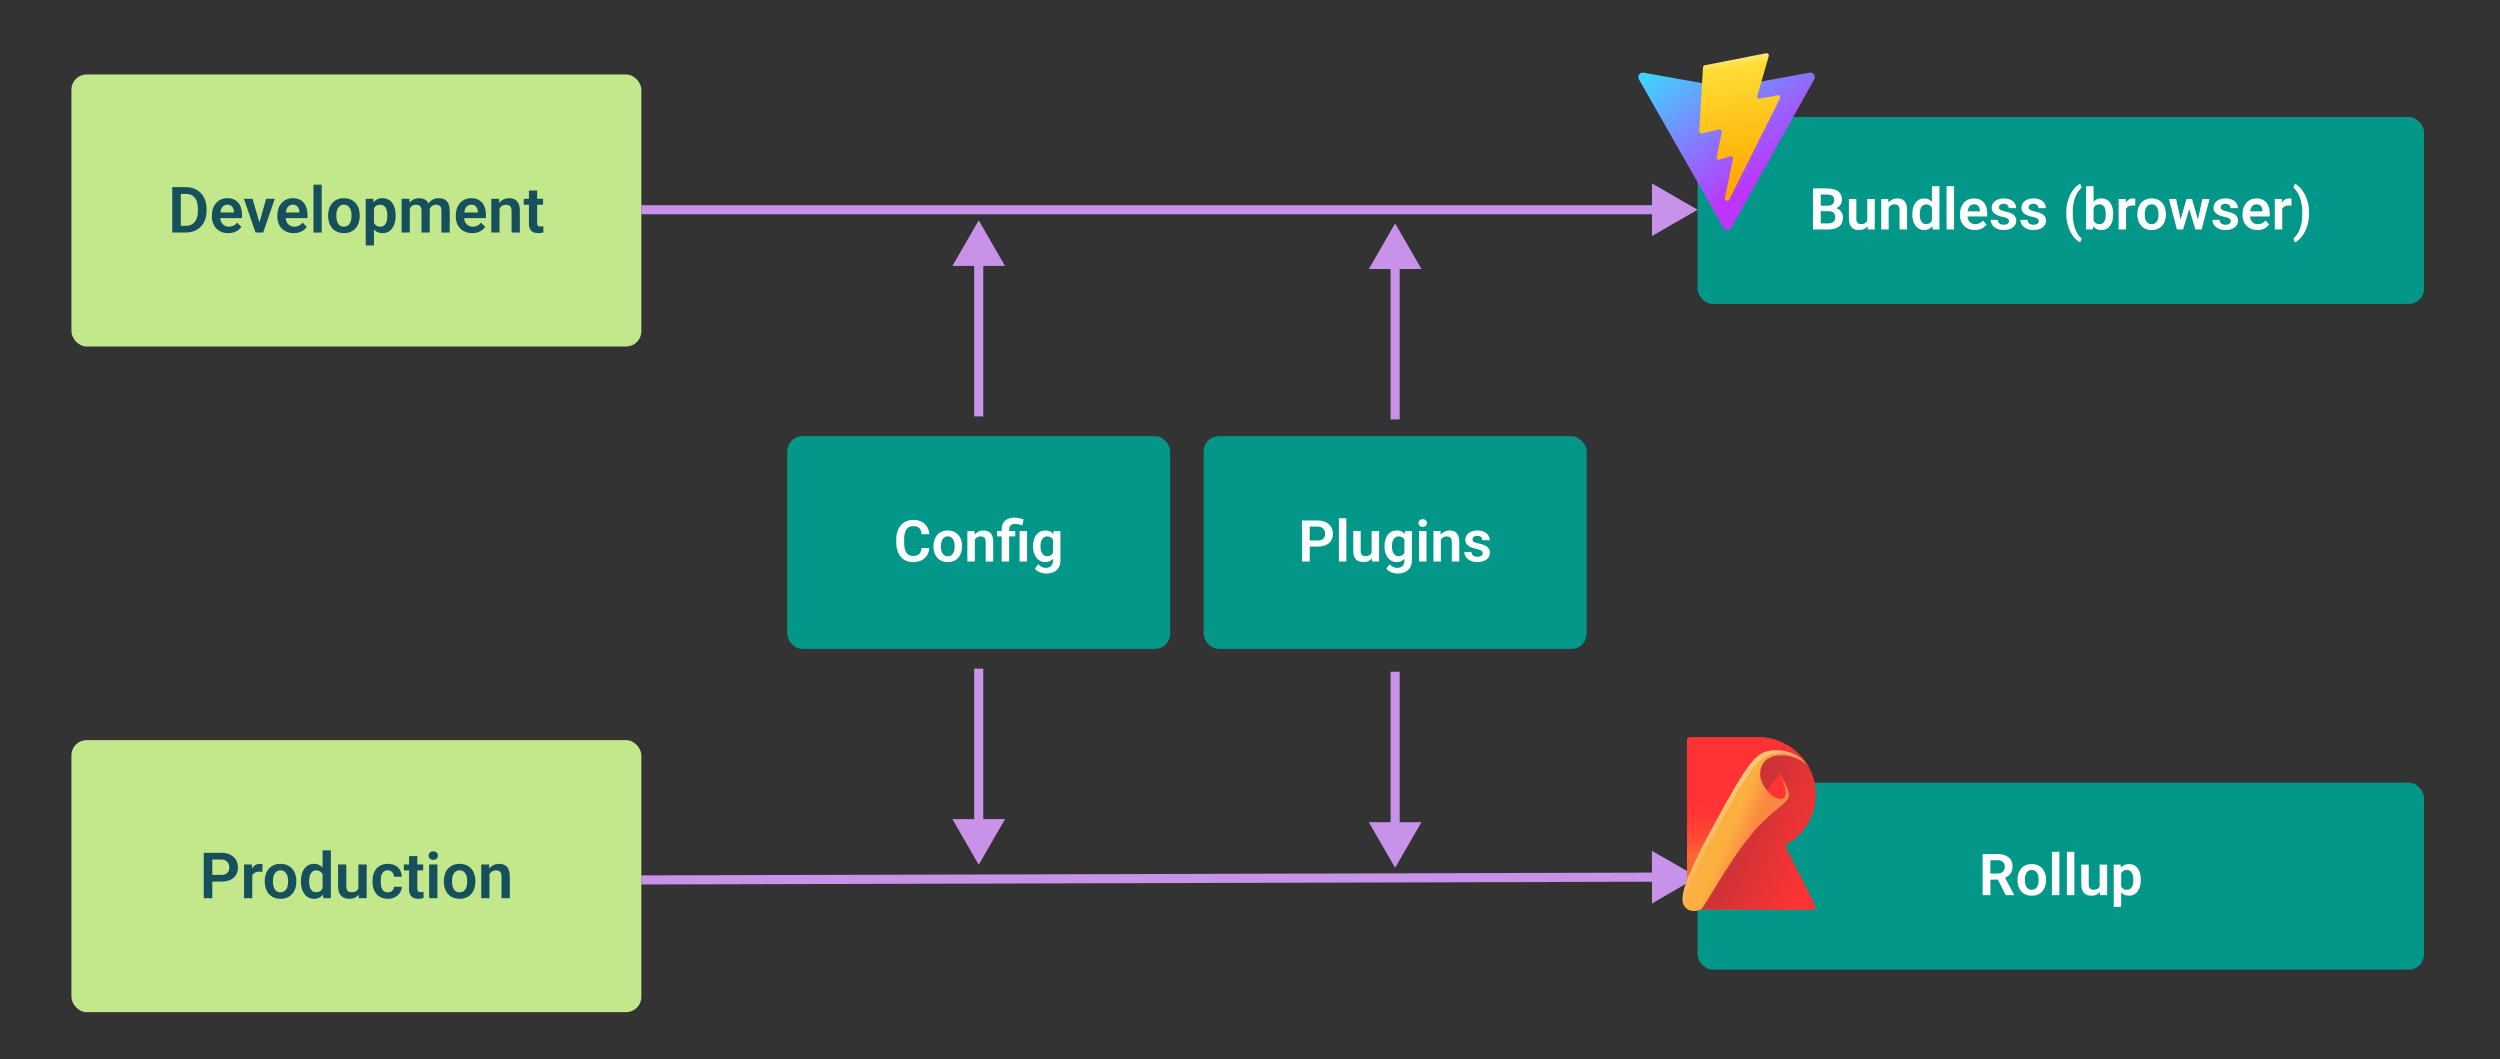<svg xmlns="http://www.w3.org/2000/svg" width="1645" height="697" fill="none" viewBox="0 0 1645 697"><rect x="0" y="0" width="1645" height="697" fill="#333333" stroke="none"/><path fill="#C892E9" d="M1117 577.085L1086.95 559.848L1087.05 594.488L1117 577.085ZM422.008 582L1090.01 580.16L1089.99 574.16L421.992 576L422.008 582Z"/><rect width="375" height="179" x="47" y="49" fill="#C3E88C" rx="10"/><path fill="#15505C" d="M122.261 153H115.821L115.862 148.57H122.261C123.997 148.57 125.453 148.188 126.629 147.422C127.805 146.643 128.693 145.528 129.295 144.079C129.896 142.616 130.197 140.866 130.197 138.829V137.291C130.197 135.719 130.026 134.331 129.685 133.128C129.343 131.925 128.837 130.913 128.167 130.093C127.511 129.272 126.697 128.65 125.727 128.227C124.756 127.803 123.642 127.591 122.384 127.591H115.698V123.141H122.384C124.38 123.141 126.198 123.476 127.839 124.146C129.493 124.815 130.922 125.779 132.125 127.037C133.342 128.281 134.271 129.771 134.914 131.508C135.57 133.244 135.898 135.186 135.898 137.332V138.829C135.898 140.962 135.57 142.903 134.914 144.653C134.271 146.39 133.342 147.88 132.125 149.124C130.922 150.368 129.486 151.325 127.818 151.995C126.15 152.665 124.298 153 122.261 153ZM118.979 123.141V153H113.34V123.141H118.979ZM150.254 153.41C148.572 153.41 147.062 153.137 145.722 152.59C144.382 152.043 143.24 151.284 142.297 150.313C141.367 149.329 140.649 148.188 140.144 146.889C139.651 145.576 139.405 144.168 139.405 142.664V141.844C139.405 140.135 139.651 138.583 140.144 137.188C140.636 135.78 141.333 134.57 142.235 133.559C143.138 132.547 144.218 131.768 145.476 131.221C146.733 130.674 148.121 130.4 149.639 130.4C151.211 130.4 152.599 130.667 153.802 131.2C155.005 131.72 156.01 132.458 156.816 133.415C157.623 134.372 158.231 135.521 158.642 136.86C159.052 138.187 159.257 139.656 159.257 141.27V143.546H141.866V139.813H153.925V139.403C153.897 138.542 153.733 137.756 153.433 137.045C153.132 136.32 152.667 135.746 152.038 135.322C151.409 134.885 150.596 134.666 149.598 134.666C148.791 134.666 148.087 134.844 147.485 135.199C146.897 135.541 146.405 136.033 146.009 136.676C145.626 137.305 145.339 138.057 145.147 138.932C144.956 139.807 144.86 140.777 144.86 141.844V142.664C144.86 143.594 144.983 144.455 145.229 145.248C145.489 146.041 145.865 146.731 146.357 147.319C146.863 147.894 147.465 148.345 148.162 148.673C148.873 148.987 149.68 149.145 150.582 149.145C151.717 149.145 152.742 148.926 153.658 148.488C154.588 148.037 155.395 147.374 156.078 146.499L158.806 149.329C158.341 150.013 157.712 150.669 156.919 151.298C156.14 151.927 155.196 152.439 154.089 152.836C152.981 153.219 151.703 153.41 150.254 153.41ZM169.962 148.898L175.13 130.811H180.79L173.182 153H169.736L169.962 148.898ZM166.188 130.811L171.418 148.939L171.603 153H168.137L160.508 130.811H166.188ZM193.32 153.41C191.639 153.41 190.128 153.137 188.788 152.59C187.448 152.043 186.307 151.284 185.363 150.313C184.434 149.329 183.716 148.188 183.21 146.889C182.718 145.576 182.472 144.168 182.472 142.664V141.844C182.472 140.135 182.718 138.583 183.21 137.188C183.702 135.78 184.399 134.57 185.302 133.559C186.204 132.547 187.284 131.768 188.542 131.221C189.8 130.674 191.188 130.4 192.705 130.4C194.277 130.4 195.665 130.667 196.868 131.2C198.071 131.72 199.076 132.458 199.883 133.415C200.689 134.372 201.298 135.521 201.708 136.86C202.118 138.187 202.323 139.656 202.323 141.27V143.546H184.933V139.813H196.991V139.403C196.964 138.542 196.8 137.756 196.499 137.045C196.198 136.32 195.733 135.746 195.104 135.322C194.476 134.885 193.662 134.666 192.664 134.666C191.857 134.666 191.153 134.844 190.552 135.199C189.964 135.541 189.472 136.033 189.075 136.676C188.692 137.305 188.405 138.057 188.214 138.932C188.022 139.807 187.927 140.777 187.927 141.844V142.664C187.927 143.594 188.05 144.455 188.296 145.248C188.556 146.041 188.932 146.731 189.424 147.319C189.93 147.894 190.531 148.345 191.229 148.673C191.939 148.987 192.746 149.145 193.648 149.145C194.783 149.145 195.809 148.926 196.725 148.488C197.654 148.037 198.461 147.374 199.145 146.499L201.872 149.329C201.407 150.013 200.778 150.669 199.985 151.298C199.206 151.927 198.263 152.439 197.155 152.836C196.048 153.219 194.77 153.41 193.32 153.41ZM211.695 121.5V153H206.261V121.5H211.695ZM215.899 142.131V141.7C215.899 140.073 216.132 138.576 216.597 137.209C217.062 135.828 217.738 134.632 218.627 133.62C219.516 132.608 220.603 131.822 221.888 131.262C223.173 130.688 224.636 130.4 226.276 130.4C227.944 130.4 229.421 130.688 230.706 131.262C232.005 131.822 233.099 132.608 233.987 133.62C234.876 134.632 235.553 135.828 236.018 137.209C236.482 138.576 236.715 140.073 236.715 141.7V142.131C236.715 143.744 236.482 145.241 236.018 146.622C235.553 147.989 234.876 149.186 233.987 150.211C233.099 151.223 232.012 152.009 230.727 152.569C229.441 153.13 227.972 153.41 226.317 153.41C224.677 153.41 223.207 153.13 221.908 152.569C220.609 152.009 219.516 151.223 218.627 150.211C217.738 149.186 217.062 147.989 216.597 146.622C216.132 145.241 215.899 143.744 215.899 142.131ZM221.313 141.7V142.131C221.313 143.102 221.409 144.011 221.601 144.858C221.792 145.706 222.086 146.451 222.482 147.094C222.879 147.736 223.392 148.242 224.021 148.611C224.663 148.967 225.429 149.145 226.317 149.145C227.192 149.145 227.944 148.967 228.573 148.611C229.202 148.242 229.715 147.736 230.111 147.094C230.521 146.451 230.822 145.706 231.014 144.858C231.205 144.011 231.301 143.102 231.301 142.131V141.7C231.301 140.743 231.205 139.848 231.014 139.014C230.822 138.166 230.521 137.421 230.111 136.778C229.715 136.122 229.195 135.609 228.553 135.24C227.924 134.857 227.165 134.666 226.276 134.666C225.401 134.666 224.649 134.857 224.021 135.24C223.392 135.609 222.879 136.122 222.482 136.778C222.086 137.421 221.792 138.166 221.601 139.014C221.409 139.848 221.313 140.743 221.313 141.7ZM246.066 135.076V161.531H240.632V130.811H245.656L246.066 135.076ZM260.319 141.68V142.11C260.319 143.724 260.128 145.221 259.745 146.602C259.376 147.969 258.829 149.165 258.104 150.19C257.38 151.202 256.478 151.995 255.397 152.569C254.331 153.13 253.101 153.41 251.706 153.41C250.339 153.41 249.149 153.15 248.138 152.631C247.126 152.098 246.271 151.346 245.574 150.375C244.877 149.404 244.316 148.276 243.893 146.991C243.482 145.692 243.175 144.277 242.97 142.746V141.372C243.175 139.745 243.482 138.269 243.893 136.942C244.316 135.603 244.877 134.447 245.574 133.477C246.271 132.492 247.119 131.733 248.117 131.2C249.129 130.667 250.312 130.4 251.665 130.4C253.073 130.4 254.311 130.667 255.377 131.2C256.457 131.733 257.366 132.499 258.104 133.497C258.843 134.495 259.396 135.685 259.766 137.065C260.135 138.446 260.319 139.984 260.319 141.68ZM254.885 142.11V141.68C254.885 140.695 254.796 139.786 254.618 138.952C254.44 138.104 254.167 137.366 253.798 136.737C253.429 136.095 252.95 135.596 252.362 135.24C251.774 134.885 251.063 134.707 250.229 134.707C249.396 134.707 248.678 134.844 248.076 135.117C247.475 135.391 246.982 135.78 246.6 136.286C246.217 136.792 245.916 137.394 245.697 138.091C245.492 138.774 245.355 139.533 245.287 140.367V143.771C245.41 144.783 245.649 145.692 246.005 146.499C246.36 147.306 246.88 147.948 247.563 148.427C248.261 148.905 249.163 149.145 250.271 149.145C251.104 149.145 251.815 148.96 252.403 148.591C252.991 148.222 253.47 147.716 253.839 147.073C254.208 146.417 254.475 145.665 254.639 144.817C254.803 143.97 254.885 143.067 254.885 142.11ZM269.671 135.363V153H264.257V130.811H269.363L269.671 135.363ZM268.871 141.105H267.21C267.21 139.561 267.395 138.139 267.764 136.84C268.146 135.541 268.707 134.413 269.445 133.456C270.184 132.485 271.093 131.733 272.173 131.2C273.267 130.667 274.531 130.4 275.967 130.4C276.965 130.4 277.881 130.551 278.715 130.852C279.549 131.139 280.267 131.597 280.868 132.226C281.483 132.841 281.955 133.647 282.283 134.646C282.611 135.63 282.775 136.812 282.775 138.193V153H277.361V138.747C277.361 137.708 277.211 136.895 276.91 136.307C276.623 135.719 276.206 135.309 275.659 135.076C275.112 134.83 274.456 134.707 273.69 134.707C272.843 134.707 272.111 134.878 271.496 135.22C270.895 135.548 270.396 136.006 269.999 136.594C269.616 137.182 269.329 137.858 269.138 138.624C268.96 139.39 268.871 140.217 268.871 141.105ZM282.365 140.101L280.13 140.511C280.144 139.116 280.335 137.811 280.704 136.594C281.073 135.363 281.613 134.29 282.324 133.374C283.049 132.444 283.944 131.72 285.011 131.2C286.091 130.667 287.335 130.4 288.743 130.4C289.837 130.4 290.821 130.558 291.696 130.872C292.585 131.173 293.344 131.658 293.973 132.328C294.602 132.984 295.08 133.839 295.408 134.892C295.75 135.944 295.921 137.229 295.921 138.747V153H290.466V138.727C290.466 137.646 290.315 136.819 290.015 136.245C289.728 135.671 289.311 135.274 288.764 135.056C288.217 134.823 287.574 134.707 286.836 134.707C286.084 134.707 285.428 134.851 284.867 135.138C284.32 135.411 283.855 135.794 283.473 136.286C283.104 136.778 282.823 137.353 282.632 138.009C282.454 138.651 282.365 139.349 282.365 140.101ZM310.748 153.41C309.066 153.41 307.556 153.137 306.216 152.59C304.876 152.043 303.734 151.284 302.791 150.313C301.861 149.329 301.144 148.188 300.638 146.889C300.146 145.576 299.899 144.168 299.899 142.664V141.844C299.899 140.135 300.146 138.583 300.638 137.188C301.13 135.78 301.827 134.57 302.729 133.559C303.632 132.547 304.712 131.768 305.97 131.221C307.228 130.674 308.615 130.4 310.133 130.4C311.705 130.4 313.093 130.667 314.296 131.2C315.499 131.72 316.504 132.458 317.311 133.415C318.117 134.372 318.726 135.521 319.136 136.86C319.546 138.187 319.751 139.656 319.751 141.27V143.546H302.36V139.813H314.419V139.403C314.392 138.542 314.228 137.756 313.927 137.045C313.626 136.32 313.161 135.746 312.532 135.322C311.903 134.885 311.09 134.666 310.092 134.666C309.285 134.666 308.581 134.844 307.979 135.199C307.392 135.541 306.899 136.033 306.503 136.676C306.12 137.305 305.833 138.057 305.642 138.932C305.45 139.807 305.354 140.777 305.354 141.844V142.664C305.354 143.594 305.478 144.455 305.724 145.248C305.983 146.041 306.359 146.731 306.852 147.319C307.357 147.894 307.959 148.345 308.656 148.673C309.367 148.987 310.174 149.145 311.076 149.145C312.211 149.145 313.236 148.926 314.152 148.488C315.082 148.037 315.889 147.374 316.572 146.499L319.3 149.329C318.835 150.013 318.206 150.669 317.413 151.298C316.634 151.927 315.69 152.439 314.583 152.836C313.476 153.219 312.197 153.41 310.748 153.41ZM328.692 135.548V153H323.278V130.811H328.364L328.692 135.548ZM327.831 141.105H326.231C326.245 139.492 326.464 138.029 326.888 136.717C327.312 135.404 327.906 134.276 328.672 133.333C329.451 132.39 330.374 131.665 331.44 131.159C332.507 130.653 333.696 130.4 335.009 130.4C336.075 130.4 337.039 130.551 337.9 130.852C338.762 131.152 339.5 131.631 340.115 132.287C340.744 132.943 341.223 133.805 341.551 134.871C341.893 135.924 342.063 137.223 342.063 138.768V153H336.608V138.727C336.608 137.715 336.458 136.915 336.157 136.327C335.87 135.739 335.446 135.322 334.886 135.076C334.339 134.83 333.662 134.707 332.855 134.707C332.021 134.707 331.29 134.878 330.661 135.22C330.046 135.548 329.526 136.006 329.103 136.594C328.692 137.182 328.378 137.858 328.159 138.624C327.94 139.39 327.831 140.217 327.831 141.105ZM357.342 130.811V134.707H344.627V130.811H357.342ZM348.031 125.355H353.466V146.602C353.466 147.258 353.555 147.764 353.732 148.119C353.91 148.475 354.177 148.714 354.532 148.837C354.888 148.96 355.312 149.021 355.804 149.021C356.159 149.021 356.487 149.001 356.788 148.96C357.089 148.919 357.342 148.878 357.547 148.837L357.567 152.897C357.116 153.048 356.604 153.171 356.029 153.267C355.469 153.362 354.833 153.41 354.122 153.41C352.905 153.41 351.839 153.205 350.923 152.795C350.007 152.371 349.296 151.694 348.79 150.765C348.284 149.821 348.031 148.577 348.031 147.032V125.355Z"/><rect width="252" height="140" x="518" y="287" fill="#029788" rx="10"/><path fill="#fff" d="M606.408 360.612H611.511C611.375 362.418 610.874 364.02 610.008 365.418C609.142 366.803 607.936 367.892 606.39 368.684C604.843 369.475 602.969 369.871 600.768 369.871C599.073 369.871 597.545 369.574 596.185 368.98C594.836 368.374 593.68 367.515 592.715 366.401C591.762 365.276 591.033 363.927 590.525 362.356C590.018 360.773 589.765 358.998 589.765 357.031V354.972C589.765 353.005 590.024 351.23 590.544 349.646C591.063 348.063 591.806 346.715 592.771 345.602C593.748 344.476 594.917 343.61 596.277 343.004C597.65 342.398 599.184 342.095 600.879 342.095C603.081 342.095 604.942 342.503 606.464 343.319C607.985 344.123 609.167 345.23 610.008 346.641C610.849 348.051 611.356 349.671 611.529 351.502H606.427C606.328 350.364 606.08 349.399 605.685 348.607C605.301 347.816 604.72 347.216 603.94 346.808C603.174 346.387 602.153 346.177 600.879 346.177C599.889 346.177 599.017 346.362 598.263 346.733C597.521 347.104 596.902 347.661 596.407 348.403C595.912 349.133 595.541 350.049 595.294 351.149C595.047 352.238 594.923 353.5 594.923 354.935V357.031C594.923 358.404 595.034 359.635 595.257 360.724C595.479 361.812 595.826 362.734 596.296 363.488C596.766 364.243 597.372 364.818 598.114 365.214C598.856 365.61 599.741 365.808 600.768 365.808C602.017 365.808 603.031 365.61 603.811 365.214C604.602 364.818 605.202 364.237 605.61 363.47C606.031 362.703 606.297 361.75 606.408 360.612ZM614.22 359.666V359.276C614.22 357.804 614.43 356.45 614.851 355.213C615.271 353.964 615.883 352.881 616.688 351.966C617.492 351.05 618.475 350.339 619.638 349.832C620.8 349.312 622.124 349.053 623.608 349.053C625.118 349.053 626.453 349.312 627.616 349.832C628.791 350.339 629.781 351.05 630.585 351.966C631.389 352.881 632.001 353.964 632.422 355.213C632.842 356.45 633.053 357.804 633.053 359.276V359.666C633.053 361.126 632.842 362.48 632.422 363.729C632.001 364.966 631.389 366.049 630.585 366.977C629.781 367.892 628.798 368.603 627.635 369.11C626.472 369.618 625.142 369.871 623.646 369.871C622.161 369.871 620.831 369.618 619.656 369.11C618.481 368.603 617.492 367.892 616.688 366.977C615.883 366.049 615.271 364.966 614.851 363.729C614.43 362.48 614.22 361.126 614.22 359.666ZM619.118 359.276V359.666C619.118 360.544 619.205 361.367 619.378 362.134C619.551 362.901 619.817 363.575 620.176 364.156C620.535 364.738 620.998 365.195 621.567 365.529C622.149 365.851 622.841 366.012 623.646 366.012C624.437 366.012 625.118 365.851 625.687 365.529C626.256 365.195 626.719 364.738 627.078 364.156C627.449 363.575 627.721 362.901 627.895 362.134C628.068 361.367 628.154 360.544 628.154 359.666V359.276C628.154 358.41 628.068 357.6 627.895 356.846C627.721 356.079 627.449 355.405 627.078 354.823C626.719 354.229 626.249 353.766 625.668 353.432C625.099 353.085 624.412 352.912 623.608 352.912C622.817 352.912 622.136 353.085 621.567 353.432C620.998 353.766 620.535 354.229 620.176 354.823C619.817 355.405 619.551 356.079 619.378 356.846C619.205 357.6 619.118 358.41 619.118 359.276ZM641.421 353.71V369.5H636.522V349.424H641.124L641.421 353.71ZM640.642 358.738H639.194C639.207 357.279 639.405 355.955 639.788 354.768C640.172 353.58 640.71 352.56 641.402 351.706C642.107 350.853 642.942 350.197 643.907 349.739C644.872 349.282 645.948 349.053 647.136 349.053C648.101 349.053 648.973 349.189 649.752 349.461C650.531 349.733 651.199 350.166 651.756 350.76C652.325 351.354 652.758 352.133 653.055 353.098C653.364 354.05 653.519 355.225 653.519 356.623V369.5H648.583V356.586C648.583 355.671 648.447 354.947 648.175 354.415C647.915 353.883 647.532 353.506 647.024 353.283C646.53 353.061 645.917 352.949 645.188 352.949C644.433 352.949 643.771 353.104 643.202 353.413C642.646 353.71 642.175 354.124 641.792 354.656C641.421 355.188 641.136 355.8 640.938 356.493C640.741 357.186 640.642 357.934 640.642 358.738ZM664.039 369.5H659.104V348.311C659.104 346.653 659.438 345.255 660.105 344.117C660.786 342.967 661.757 342.095 663.019 341.501C664.293 340.907 665.808 340.61 667.564 340.61C668.591 340.61 669.581 340.715 670.533 340.926C671.498 341.124 672.488 341.383 673.502 341.705L672.778 345.676C672.123 345.465 671.405 345.268 670.626 345.082C669.859 344.896 668.95 344.804 667.898 344.804C666.6 344.804 665.629 345.101 664.985 345.694C664.354 346.288 664.039 347.16 664.039 348.311V369.5ZM668.047 349.424V352.949H656.079V349.424H668.047ZM675.803 349.424V369.5H670.886V349.424H675.803ZM693.318 349.424H697.771V368.888C697.771 370.706 697.376 372.246 696.584 373.508C695.805 374.782 694.71 375.747 693.3 376.402C691.89 377.07 690.251 377.404 688.383 377.404C687.579 377.404 686.707 377.293 685.767 377.07C684.839 376.848 683.942 376.495 683.076 376.013C682.223 375.543 681.511 374.93 680.942 374.176L683.15 371.281C683.818 372.061 684.573 372.648 685.414 373.044C686.255 373.452 687.164 373.656 688.142 373.656C689.131 373.656 689.972 373.471 690.665 373.1C691.37 372.741 691.908 372.209 692.279 371.504C692.663 370.811 692.854 369.958 692.854 368.943V354.007L693.318 349.424ZM679.755 359.703V359.313C679.755 357.78 679.94 356.388 680.312 355.139C680.683 353.877 681.215 352.795 681.907 351.892C682.612 350.989 683.46 350.29 684.449 349.795C685.451 349.3 686.577 349.053 687.826 349.053C689.15 349.053 690.263 349.294 691.166 349.776C692.081 350.259 692.836 350.945 693.43 351.836C694.036 352.727 694.506 353.784 694.84 355.009C695.186 356.221 695.452 357.557 695.638 359.017V360.074C695.465 361.497 695.186 362.802 694.803 363.989C694.432 365.177 693.937 366.216 693.318 367.106C692.7 367.985 691.933 368.665 691.018 369.147C690.102 369.63 689.026 369.871 687.789 369.871C686.552 369.871 685.439 369.618 684.449 369.11C683.46 368.603 682.612 367.892 681.907 366.977C681.215 366.061 680.683 364.985 680.312 363.748C679.94 362.511 679.755 361.163 679.755 359.703ZM684.653 359.313V359.703C684.653 360.569 684.74 361.379 684.913 362.134C685.086 362.888 685.352 363.556 685.711 364.138C686.07 364.707 686.521 365.152 687.065 365.474C687.61 365.795 688.259 365.956 689.014 365.956C690.028 365.956 690.857 365.746 691.5 365.325C692.156 364.892 692.65 364.305 692.984 363.562C693.331 362.808 693.553 361.961 693.652 361.021V358.107C693.59 357.365 693.454 356.679 693.244 356.048C693.046 355.417 692.768 354.873 692.409 354.415C692.05 353.957 691.593 353.599 691.036 353.339C690.479 353.079 689.818 352.949 689.051 352.949C688.309 352.949 687.659 353.116 687.103 353.45C686.546 353.772 686.088 354.223 685.729 354.805C685.371 355.386 685.099 356.06 684.913 356.827C684.74 357.594 684.653 358.423 684.653 359.313Z"/><rect width="252" height="140" x="792" y="287" fill="#029788" rx="10"/><path fill="#fff" d="M867.086 359.647H860.128V355.64H867.086C868.224 355.64 869.146 355.454 869.851 355.083C870.568 354.7 871.094 354.18 871.428 353.524C871.762 352.856 871.929 352.096 871.929 351.242C871.929 350.413 871.762 349.64 871.428 348.923C871.094 348.205 870.568 347.624 869.851 347.179C869.146 346.733 868.224 346.511 867.086 346.511H861.798V369.5H856.695V342.484H867.086C869.189 342.484 870.982 342.862 872.467 343.616C873.964 344.358 875.102 345.391 875.881 346.715C876.673 348.026 877.068 349.523 877.068 351.205C877.068 352.949 876.673 354.452 875.881 355.714C875.102 356.976 873.964 357.947 872.467 358.627C870.982 359.307 869.189 359.647 867.086 359.647ZM885.9 341V369.5H880.983V341H885.9ZM902.525 364.731V349.424H907.461V369.5H902.822L902.525 364.731ZM903.156 360.575L904.678 360.538C904.678 361.886 904.529 363.13 904.232 364.268C903.936 365.406 903.472 366.395 902.841 367.236C902.222 368.065 901.437 368.715 900.484 369.185C899.532 369.642 898.406 369.871 897.107 369.871C896.118 369.871 895.215 369.735 894.398 369.463C893.582 369.178 892.877 368.739 892.283 368.146C891.702 367.539 891.25 366.766 890.929 365.826C890.607 364.874 890.446 363.729 890.446 362.394V349.424H895.345V362.431C895.345 363.099 895.419 363.655 895.567 364.101C895.728 364.546 895.945 364.911 896.217 365.195C896.501 365.467 896.829 365.665 897.2 365.789C897.584 365.9 897.992 365.956 898.425 365.956C899.612 365.956 900.546 365.721 901.227 365.251C901.919 364.769 902.414 364.125 902.711 363.321C903.008 362.505 903.156 361.59 903.156 360.575ZM924.568 349.424H929.021V368.888C929.021 370.706 928.626 372.246 927.834 373.508C927.055 374.782 925.96 375.747 924.55 376.402C923.14 377.07 921.501 377.404 919.633 377.404C918.829 377.404 917.957 377.293 917.017 377.07C916.089 376.848 915.192 376.495 914.326 376.013C913.473 375.543 912.761 374.93 912.192 374.176L914.4 371.281C915.068 372.061 915.823 372.648 916.664 373.044C917.505 373.452 918.414 373.656 919.392 373.656C920.381 373.656 921.222 373.471 921.915 373.1C922.62 372.741 923.158 372.209 923.529 371.504C923.913 370.811 924.104 369.958 924.104 368.943V354.007L924.568 349.424ZM911.005 359.703V359.313C911.005 357.78 911.19 356.388 911.562 355.139C911.933 353.877 912.465 352.795 913.157 351.892C913.862 350.989 914.71 350.29 915.699 349.795C916.701 349.3 917.827 349.053 919.076 349.053C920.4 349.053 921.513 349.294 922.416 349.776C923.331 350.259 924.086 350.945 924.68 351.836C925.286 352.727 925.756 353.784 926.09 355.009C926.436 356.221 926.702 357.557 926.888 359.017V360.074C926.715 361.497 926.436 362.802 926.053 363.989C925.682 365.177 925.187 366.216 924.568 367.106C923.95 367.985 923.183 368.665 922.268 369.147C921.352 369.63 920.276 369.871 919.039 369.871C917.802 369.871 916.689 369.618 915.699 369.11C914.71 368.603 913.862 367.892 913.157 366.977C912.465 366.061 911.933 364.985 911.562 363.748C911.19 362.511 911.005 361.163 911.005 359.703ZM915.903 359.313V359.703C915.903 360.569 915.99 361.379 916.163 362.134C916.336 362.888 916.602 363.556 916.961 364.138C917.32 364.707 917.771 365.152 918.315 365.474C918.86 365.795 919.509 365.956 920.264 365.956C921.278 365.956 922.107 365.746 922.75 365.325C923.406 364.892 923.9 364.305 924.234 363.562C924.581 362.808 924.803 361.961 924.902 361.021V358.107C924.84 357.365 924.704 356.679 924.494 356.048C924.296 355.417 924.018 354.873 923.659 354.415C923.3 353.957 922.843 353.599 922.286 353.339C921.729 353.079 921.068 352.949 920.301 352.949C919.559 352.949 918.909 353.116 918.353 353.45C917.796 353.772 917.338 354.223 916.979 354.805C916.621 355.386 916.349 356.06 916.163 356.827C915.99 357.594 915.903 358.423 915.903 359.313ZM938.633 349.424V369.5H933.716V349.424H938.633ZM933.382 344.173C933.382 343.443 933.629 342.837 934.124 342.354C934.631 341.872 935.312 341.631 936.165 341.631C937.019 341.631 937.693 341.872 938.188 342.354C938.695 342.837 938.948 343.443 938.948 344.173C938.948 344.89 938.695 345.49 938.188 345.973C937.693 346.455 937.019 346.696 936.165 346.696C935.312 346.696 934.631 346.455 934.124 345.973C933.629 345.49 933.382 344.89 933.382 344.173ZM948.114 353.71V369.5H943.216V349.424H947.817L948.114 353.71ZM947.335 358.738H945.888C945.9 357.279 946.098 355.955 946.481 354.768C946.865 353.58 947.403 352.56 948.096 351.706C948.801 350.853 949.636 350.197 950.601 349.739C951.565 349.282 952.642 349.053 953.829 349.053C954.794 349.053 955.666 349.189 956.445 349.461C957.225 349.733 957.893 350.166 958.449 350.76C959.018 351.354 959.451 352.133 959.748 353.098C960.057 354.05 960.212 355.225 960.212 356.623V369.5H955.276V356.586C955.276 355.671 955.14 354.947 954.868 354.415C954.608 353.883 954.225 353.506 953.718 353.283C953.223 353.061 952.611 352.949 951.881 352.949C951.126 352.949 950.465 353.104 949.896 353.413C949.339 353.71 948.869 354.124 948.485 354.656C948.114 355.188 947.83 355.8 947.632 356.493C947.434 357.186 947.335 357.934 947.335 358.738ZM975.575 364.008C975.575 363.587 975.464 363.21 975.241 362.876C975.019 362.542 974.598 362.239 973.979 361.967C973.373 361.682 972.483 361.416 971.308 361.169C970.269 360.946 969.31 360.668 968.432 360.334C967.553 360 966.799 359.598 966.168 359.128C965.537 358.646 965.042 358.083 964.684 357.439C964.337 356.784 964.164 356.029 964.164 355.176C964.164 354.347 964.343 353.568 964.702 352.838C965.061 352.096 965.58 351.446 966.261 350.89C966.941 350.321 967.77 349.875 968.747 349.554C969.724 349.22 970.825 349.053 972.05 349.053C973.757 349.053 975.223 349.331 976.447 349.888C977.684 350.444 978.631 351.211 979.286 352.188C979.942 353.153 980.27 354.242 980.27 355.454H975.371C975.371 354.922 975.247 354.44 975 354.007C974.765 353.574 974.4 353.228 973.905 352.968C973.41 352.696 972.786 352.56 972.031 352.56C971.351 352.56 970.776 352.671 970.306 352.894C969.848 353.116 969.502 353.407 969.267 353.766C969.032 354.124 968.914 354.52 968.914 354.953C968.914 355.275 968.976 355.565 969.1 355.825C969.236 356.073 969.452 356.301 969.749 356.512C970.046 356.722 970.448 356.914 970.955 357.087C971.475 357.26 972.112 357.427 972.866 357.588C974.363 357.885 975.668 358.281 976.781 358.775C977.907 359.258 978.785 359.901 979.416 360.705C980.047 361.509 980.362 362.536 980.362 363.785C980.362 364.676 980.171 365.492 979.787 366.234C979.404 366.964 978.847 367.601 978.117 368.146C977.387 368.69 976.515 369.117 975.501 369.426C974.487 369.723 973.342 369.871 972.068 369.871C970.225 369.871 968.667 369.543 967.393 368.888C966.118 368.22 965.154 367.379 964.498 366.364C963.842 365.338 963.515 364.274 963.515 363.173H968.209C968.246 363.952 968.456 364.577 968.84 365.047C969.223 365.517 969.706 365.857 970.287 366.067C970.881 366.265 971.506 366.364 972.161 366.364C972.903 366.364 973.528 366.265 974.035 366.067C974.542 365.857 974.926 365.579 975.186 365.232C975.445 364.874 975.575 364.465 975.575 364.008Z"/><rect width="478" height="123" x="1117" y="515" fill="#029788" rx="10"/><path fill="#fff" d="M1304.57 561.984H1314.38C1316.44 561.984 1318.2 562.294 1319.67 562.912C1321.14 563.531 1322.27 564.446 1323.07 565.658C1323.86 566.87 1324.25 568.361 1324.25 570.13C1324.25 571.528 1324.01 572.74 1323.51 573.767C1323.02 574.793 1322.32 575.653 1321.41 576.346C1320.52 577.038 1319.47 577.583 1318.26 577.979L1316.66 578.795H1308L1307.96 574.769H1314.44C1315.49 574.769 1316.36 574.583 1317.05 574.212C1317.75 573.841 1318.27 573.327 1318.61 572.672C1318.97 572.016 1319.15 571.268 1319.15 570.427C1319.15 569.524 1318.98 568.744 1318.63 568.089C1318.28 567.421 1317.76 566.908 1317.05 566.549C1316.35 566.19 1315.46 566.011 1314.38 566.011H1309.67V589H1304.57V561.984ZM1319.82 589L1313.57 576.902L1318.96 576.884L1325.29 588.74V589H1319.82ZM1327.48 579.166V578.776C1327.48 577.304 1327.69 575.95 1328.11 574.713C1328.53 573.464 1329.15 572.381 1329.95 571.466C1330.75 570.55 1331.74 569.839 1332.9 569.332C1334.06 568.812 1335.39 568.553 1336.87 568.553C1338.38 568.553 1339.72 568.812 1340.88 569.332C1342.05 569.839 1343.04 570.55 1343.85 571.466C1344.65 572.381 1345.26 573.464 1345.68 574.713C1346.1 575.95 1346.31 577.304 1346.31 578.776V579.166C1346.31 580.626 1346.1 581.98 1345.68 583.229C1345.26 584.466 1344.65 585.549 1343.85 586.477C1343.04 587.392 1342.06 588.103 1340.9 588.61C1339.73 589.118 1338.4 589.371 1336.91 589.371C1335.42 589.371 1334.09 589.118 1332.92 588.61C1331.74 588.103 1330.75 587.392 1329.95 586.477C1329.15 585.549 1328.53 584.466 1328.11 583.229C1327.69 581.98 1327.48 580.626 1327.48 579.166ZM1332.38 578.776V579.166C1332.38 580.044 1332.47 580.867 1332.64 581.634C1332.81 582.401 1333.08 583.075 1333.44 583.656C1333.8 584.238 1334.26 584.695 1334.83 585.029C1335.41 585.351 1336.1 585.512 1336.91 585.512C1337.7 585.512 1338.38 585.351 1338.95 585.029C1339.52 584.695 1339.98 584.238 1340.34 583.656C1340.71 583.075 1340.98 582.401 1341.16 581.634C1341.33 580.867 1341.42 580.044 1341.42 579.166V578.776C1341.42 577.91 1341.33 577.1 1341.16 576.346C1340.98 575.579 1340.71 574.905 1340.34 574.323C1339.98 573.729 1339.51 573.266 1338.93 572.932C1338.36 572.585 1337.67 572.412 1336.87 572.412C1336.08 572.412 1335.4 572.585 1334.83 572.932C1334.26 573.266 1333.8 573.729 1333.44 574.323C1333.08 574.905 1332.81 575.579 1332.64 576.346C1332.47 577.1 1332.38 577.91 1332.38 578.776ZM1355.07 560.5V589H1350.16V560.5H1355.07ZM1364.94 560.5V589H1360.03V560.5H1364.94ZM1381.57 584.231V568.924H1386.5V589H1381.87L1381.57 584.231ZM1382.2 580.075L1383.72 580.038C1383.72 581.386 1383.57 582.63 1383.28 583.768C1382.98 584.906 1382.51 585.895 1381.88 586.736C1381.27 587.565 1380.48 588.215 1379.53 588.685C1378.57 589.142 1377.45 589.371 1376.15 589.371C1375.16 589.371 1374.26 589.235 1373.44 588.963C1372.62 588.678 1371.92 588.239 1371.33 587.646C1370.74 587.039 1370.29 586.266 1369.97 585.326C1369.65 584.374 1369.49 583.229 1369.49 581.894V568.924H1374.39V581.931C1374.39 582.599 1374.46 583.155 1374.61 583.601C1374.77 584.046 1374.99 584.411 1375.26 584.695C1375.54 584.967 1375.87 585.165 1376.24 585.289C1376.63 585.4 1377.03 585.456 1377.47 585.456C1378.66 585.456 1379.59 585.221 1380.27 584.751C1380.96 584.269 1381.46 583.625 1381.75 582.821C1382.05 582.005 1382.2 581.09 1382.2 580.075ZM1395.74 572.783V596.719H1390.83V568.924H1395.37L1395.74 572.783ZM1408.64 578.758V579.147C1408.64 580.607 1408.47 581.962 1408.12 583.211C1407.79 584.448 1407.29 585.53 1406.64 586.458C1405.98 587.373 1405.16 588.091 1404.19 588.61C1403.22 589.118 1402.11 589.371 1400.85 589.371C1399.61 589.371 1398.53 589.136 1397.62 588.666C1396.7 588.184 1395.93 587.503 1395.3 586.625C1394.67 585.747 1394.16 584.726 1393.78 583.563C1393.41 582.388 1393.13 581.108 1392.94 579.723V578.479C1393.13 577.007 1393.41 575.672 1393.78 574.472C1394.16 573.259 1394.67 572.214 1395.3 571.336C1395.93 570.445 1396.7 569.759 1397.6 569.276C1398.51 568.794 1399.58 568.553 1400.81 568.553C1402.08 568.553 1403.2 568.794 1404.17 569.276C1405.15 569.759 1405.97 570.451 1406.64 571.354C1407.3 572.257 1407.8 573.334 1408.14 574.583C1408.47 575.832 1408.64 577.224 1408.64 578.758ZM1403.72 579.147V578.758C1403.72 577.867 1403.64 577.045 1403.48 576.29C1403.32 575.523 1403.07 574.855 1402.74 574.286C1402.41 573.705 1401.97 573.253 1401.44 572.932C1400.91 572.61 1400.27 572.449 1399.51 572.449C1398.76 572.449 1398.11 572.573 1397.56 572.82C1397.02 573.068 1396.57 573.42 1396.23 573.878C1395.88 574.336 1395.61 574.88 1395.41 575.511C1395.22 576.129 1395.1 576.816 1395.04 577.57V580.65C1395.15 581.566 1395.37 582.388 1395.69 583.118C1396.01 583.848 1396.48 584.429 1397.1 584.862C1397.73 585.295 1398.55 585.512 1399.55 585.512C1400.3 585.512 1400.95 585.345 1401.48 585.011C1402.01 584.677 1402.44 584.219 1402.78 583.638C1403.11 583.044 1403.35 582.364 1403.5 581.597C1403.65 580.83 1403.72 580.013 1403.72 579.147Z"/><rect width="478" height="123" x="1117" y="77" fill="#029788" rx="10"/><path fill="#fff" d="M1203.31 138.958H1196.41L1196.37 135.358H1202.29C1203.31 135.358 1204.15 135.216 1204.83 134.932C1205.52 134.647 1206.03 134.233 1206.38 133.688C1206.73 133.144 1206.91 132.482 1206.91 131.703C1206.91 130.837 1206.75 130.132 1206.41 129.588C1206.09 129.044 1205.58 128.648 1204.89 128.4C1204.2 128.141 1203.32 128.011 1202.26 128.011H1198.06V151H1192.96V123.984H1202.26C1203.79 123.984 1205.16 124.133 1206.36 124.43C1207.57 124.714 1208.6 125.16 1209.44 125.766C1210.28 126.372 1210.91 127.132 1211.35 128.048C1211.79 128.963 1212.02 130.052 1212.02 131.313C1212.02 132.427 1211.76 133.453 1211.24 134.394C1210.73 135.321 1209.94 136.076 1208.88 136.657C1207.83 137.239 1206.49 137.573 1204.87 137.659L1203.31 138.958ZM1203.09 151H1194.91L1197.04 146.992H1203.09C1204.11 146.992 1204.94 146.825 1205.6 146.491C1206.26 146.157 1206.76 145.7 1207.08 145.118C1207.41 144.524 1207.58 143.844 1207.58 143.077C1207.58 142.236 1207.43 141.506 1207.14 140.888C1206.85 140.269 1206.39 139.793 1205.76 139.459C1205.14 139.125 1204.33 138.958 1203.31 138.958H1198.01L1198.04 135.358H1204.8L1205.97 136.75C1207.53 136.762 1208.79 137.072 1209.77 137.678C1210.76 138.284 1211.49 139.063 1211.96 140.016C1212.43 140.968 1212.67 141.995 1212.67 143.096C1212.67 144.827 1212.29 146.281 1211.53 147.456C1210.79 148.631 1209.7 149.516 1208.27 150.109C1206.85 150.703 1205.12 151 1203.09 151ZM1228.66 146.231V130.924H1233.59V151H1228.96L1228.66 146.231ZM1229.29 142.075L1230.81 142.038C1230.81 143.386 1230.66 144.63 1230.37 145.768C1230.07 146.906 1229.61 147.895 1228.97 148.736C1228.36 149.565 1227.57 150.215 1226.62 150.685C1225.67 151.142 1224.54 151.371 1223.24 151.371C1222.25 151.371 1221.35 151.235 1220.53 150.963C1219.72 150.678 1219.01 150.239 1218.42 149.646C1217.84 149.039 1217.38 148.266 1217.06 147.326C1216.74 146.374 1216.58 145.229 1216.58 143.894V130.924H1221.48V143.931C1221.48 144.599 1221.55 145.155 1221.7 145.601C1221.86 146.046 1222.08 146.411 1222.35 146.695C1222.64 146.967 1222.96 147.165 1223.33 147.289C1223.72 147.4 1224.13 147.456 1224.56 147.456C1225.75 147.456 1226.68 147.221 1227.36 146.751C1228.05 146.269 1228.55 145.625 1228.84 144.821C1229.14 144.005 1229.29 143.09 1229.29 142.075ZM1242.74 135.21V151H1237.84V130.924H1242.45L1242.74 135.21ZM1241.96 140.238H1240.52C1240.53 138.779 1240.73 137.455 1241.11 136.268C1241.49 135.08 1242.03 134.06 1242.72 133.206C1243.43 132.353 1244.26 131.697 1245.23 131.239C1246.19 130.782 1247.27 130.553 1248.46 130.553C1249.42 130.553 1250.29 130.689 1251.07 130.961C1251.85 131.233 1252.52 131.666 1253.08 132.26C1253.65 132.854 1254.08 133.633 1254.38 134.598C1254.69 135.55 1254.84 136.725 1254.84 138.123V151H1249.9V138.086C1249.9 137.171 1249.77 136.447 1249.5 135.915C1249.24 135.383 1248.85 135.006 1248.35 134.783C1247.85 134.561 1247.24 134.449 1246.51 134.449C1245.75 134.449 1245.09 134.604 1244.52 134.913C1243.97 135.21 1243.5 135.624 1243.11 136.156C1242.74 136.688 1242.46 137.3 1242.26 137.993C1242.06 138.686 1241.96 139.434 1241.96 140.238ZM1271.21 146.732V122.5H1276.14V151H1271.69L1271.21 146.732ZM1258.31 141.203V140.813C1258.31 139.28 1258.48 137.888 1258.83 136.639C1259.19 135.377 1259.71 134.295 1260.39 133.392C1261.07 132.489 1261.89 131.79 1262.86 131.295C1263.83 130.8 1264.94 130.553 1266.18 130.553C1267.38 130.553 1268.42 130.794 1269.31 131.276C1270.22 131.759 1270.98 132.445 1271.61 133.336C1272.26 134.227 1272.77 135.284 1273.15 136.509C1273.54 137.721 1273.82 139.057 1273.99 140.517V141.574C1273.82 142.997 1273.54 144.302 1273.15 145.489C1272.77 146.677 1272.26 147.716 1271.61 148.606C1270.98 149.485 1270.22 150.165 1269.31 150.647C1268.41 151.13 1267.35 151.371 1266.14 151.371C1264.92 151.371 1263.81 151.118 1262.84 150.61C1261.87 150.103 1261.05 149.392 1260.37 148.477C1259.7 147.561 1259.19 146.485 1258.83 145.248C1258.48 144.011 1258.31 142.663 1258.31 141.203ZM1263.23 140.813V141.203C1263.23 142.069 1263.3 142.879 1263.45 143.634C1263.6 144.388 1263.84 145.056 1264.17 145.638C1264.51 146.207 1264.93 146.652 1265.45 146.974C1265.99 147.295 1266.63 147.456 1267.38 147.456C1268.35 147.456 1269.14 147.246 1269.76 146.825C1270.39 146.392 1270.88 145.805 1271.22 145.062C1271.57 144.308 1271.79 143.461 1271.89 142.521V139.607C1271.84 138.865 1271.71 138.179 1271.5 137.548C1271.3 136.917 1271.02 136.373 1270.65 135.915C1270.29 135.457 1269.84 135.099 1269.31 134.839C1268.78 134.579 1268.15 134.449 1267.42 134.449C1266.67 134.449 1266.02 134.616 1265.49 134.95C1264.96 135.272 1264.53 135.723 1264.19 136.305C1263.86 136.886 1263.61 137.56 1263.45 138.327C1263.3 139.094 1263.23 139.923 1263.23 140.813ZM1285.77 122.5V151H1280.85V122.5H1285.77ZM1299.46 151.371C1297.94 151.371 1296.58 151.124 1295.36 150.629C1294.15 150.134 1293.12 149.448 1292.26 148.569C1291.42 147.679 1290.77 146.646 1290.32 145.471C1289.87 144.283 1289.65 143.009 1289.65 141.648V140.906C1289.65 139.36 1289.87 137.956 1290.32 136.694C1290.76 135.42 1291.39 134.326 1292.21 133.41C1293.03 132.495 1294 131.79 1295.14 131.295C1296.28 130.8 1297.53 130.553 1298.91 130.553C1300.33 130.553 1301.59 130.794 1302.67 131.276C1303.76 131.746 1304.67 132.414 1305.4 133.28C1306.13 134.146 1306.68 135.185 1307.05 136.397C1307.42 137.597 1307.61 138.927 1307.61 140.387V142.446H1291.88V139.069H1302.79V138.698C1302.76 137.919 1302.61 137.208 1302.34 136.564C1302.07 135.909 1301.65 135.389 1301.08 135.006C1300.51 134.61 1299.77 134.412 1298.87 134.412C1298.14 134.412 1297.5 134.573 1296.96 134.895C1296.43 135.204 1295.98 135.649 1295.62 136.23C1295.28 136.799 1295.02 137.48 1294.84 138.271C1294.67 139.063 1294.58 139.941 1294.58 140.906V141.648C1294.58 142.49 1294.7 143.269 1294.92 143.986C1295.15 144.704 1295.49 145.328 1295.94 145.86C1296.4 146.38 1296.94 146.788 1297.57 147.085C1298.21 147.369 1298.94 147.512 1299.76 147.512C1300.79 147.512 1301.72 147.314 1302.54 146.918C1303.39 146.51 1304.11 145.91 1304.73 145.118L1307.2 147.679C1306.78 148.297 1306.21 148.891 1305.49 149.46C1304.79 150.029 1303.94 150.493 1302.93 150.852C1301.93 151.198 1300.78 151.371 1299.46 151.371ZM1321.93 145.508C1321.93 145.087 1321.82 144.71 1321.6 144.376C1321.38 144.042 1320.96 143.739 1320.34 143.467C1319.73 143.182 1318.84 142.916 1317.67 142.669C1316.63 142.446 1315.67 142.168 1314.79 141.834C1313.91 141.5 1313.16 141.098 1312.53 140.628C1311.9 140.146 1311.4 139.583 1311.04 138.939C1310.7 138.284 1310.52 137.529 1310.52 136.676C1310.52 135.847 1310.7 135.068 1311.06 134.338C1311.42 133.596 1311.94 132.946 1312.62 132.39C1313.3 131.821 1314.13 131.375 1315.11 131.054C1316.08 130.72 1317.18 130.553 1318.41 130.553C1320.12 130.553 1321.58 130.831 1322.81 131.388C1324.04 131.944 1324.99 132.711 1325.64 133.688C1326.3 134.653 1326.63 135.742 1326.63 136.954H1321.73C1321.73 136.422 1321.61 135.94 1321.36 135.507C1321.12 135.074 1320.76 134.728 1320.26 134.468C1319.77 134.196 1319.14 134.06 1318.39 134.06C1317.71 134.06 1317.13 134.171 1316.66 134.394C1316.21 134.616 1315.86 134.907 1315.62 135.266C1315.39 135.624 1315.27 136.02 1315.27 136.453C1315.27 136.775 1315.33 137.065 1315.46 137.325C1315.59 137.573 1315.81 137.801 1316.11 138.012C1316.4 138.222 1316.81 138.414 1317.31 138.587C1317.83 138.76 1318.47 138.927 1319.22 139.088C1320.72 139.385 1322.03 139.781 1323.14 140.275C1324.27 140.758 1325.14 141.401 1325.77 142.205C1326.41 143.009 1326.72 144.036 1326.72 145.285C1326.72 146.176 1326.53 146.992 1326.15 147.734C1325.76 148.464 1325.21 149.101 1324.48 149.646C1323.75 150.19 1322.87 150.617 1321.86 150.926C1320.85 151.223 1319.7 151.371 1318.43 151.371C1316.58 151.371 1315.03 151.043 1313.75 150.388C1312.48 149.72 1311.51 148.879 1310.86 147.864C1310.2 146.838 1309.87 145.774 1309.87 144.673H1314.57C1314.6 145.452 1314.81 146.077 1315.2 146.547C1315.58 147.017 1316.06 147.357 1316.65 147.567C1317.24 147.765 1317.86 147.864 1318.52 147.864C1319.26 147.864 1319.89 147.765 1320.39 147.567C1320.9 147.357 1321.28 147.079 1321.54 146.732C1321.8 146.374 1321.93 145.965 1321.93 145.508ZM1341.49 145.508C1341.49 145.087 1341.38 144.71 1341.16 144.376C1340.93 144.042 1340.51 143.739 1339.89 143.467C1339.29 143.182 1338.4 142.916 1337.22 142.669C1336.18 142.446 1335.22 142.168 1334.35 141.834C1333.47 141.5 1332.71 141.098 1332.08 140.628C1331.45 140.146 1330.96 139.583 1330.6 138.939C1330.25 138.284 1330.08 137.529 1330.08 136.676C1330.08 135.847 1330.26 135.068 1330.62 134.338C1330.98 133.596 1331.5 132.946 1332.18 132.39C1332.86 131.821 1333.68 131.375 1334.66 131.054C1335.64 130.72 1336.74 130.553 1337.96 130.553C1339.67 130.553 1341.14 130.831 1342.36 131.388C1343.6 131.944 1344.55 132.711 1345.2 133.688C1345.86 134.653 1346.18 135.742 1346.18 136.954H1341.29C1341.29 136.422 1341.16 135.94 1340.92 135.507C1340.68 135.074 1340.32 134.728 1339.82 134.468C1339.33 134.196 1338.7 134.06 1337.95 134.06C1337.27 134.06 1336.69 134.171 1336.22 134.394C1335.76 134.616 1335.42 134.907 1335.18 135.266C1334.95 135.624 1334.83 136.02 1334.83 136.453C1334.83 136.775 1334.89 137.065 1335.01 137.325C1335.15 137.573 1335.37 137.801 1335.66 138.012C1335.96 138.222 1336.36 138.414 1336.87 138.587C1337.39 138.76 1338.03 138.927 1338.78 139.088C1340.28 139.385 1341.58 139.781 1342.7 140.275C1343.82 140.758 1344.7 141.401 1345.33 142.205C1345.96 143.009 1346.28 144.036 1346.28 145.285C1346.28 146.176 1346.09 146.992 1345.7 147.734C1345.32 148.464 1344.76 149.101 1344.03 149.646C1343.3 150.19 1342.43 150.617 1341.42 150.926C1340.4 151.223 1339.26 151.371 1337.98 151.371C1336.14 151.371 1334.58 151.043 1333.31 150.388C1332.03 149.72 1331.07 148.879 1330.41 147.864C1329.76 146.838 1329.43 145.774 1329.43 144.673H1334.12C1334.16 145.452 1334.37 146.077 1334.75 146.547C1335.14 147.017 1335.62 147.357 1336.2 147.567C1336.8 147.765 1337.42 147.864 1338.08 147.864C1338.82 147.864 1339.44 147.765 1339.95 147.567C1340.46 147.357 1340.84 147.079 1341.1 146.732C1341.36 146.374 1341.49 145.965 1341.49 145.508ZM1359.62 140.368V140.016C1359.62 137.393 1359.9 135.012 1360.45 132.872C1361.02 130.72 1361.76 128.833 1362.68 127.213C1363.6 125.592 1364.58 124.25 1365.65 123.187C1366.72 122.11 1367.77 121.337 1368.78 120.867L1369.75 123.558C1369.04 124.09 1368.34 124.819 1367.63 125.747C1366.94 126.662 1366.31 127.794 1365.74 129.143C1365.17 130.491 1364.71 132.062 1364.37 133.855C1364.03 135.649 1363.87 137.69 1363.87 139.979V140.405C1363.87 142.694 1364.03 144.741 1364.37 146.547C1364.71 148.34 1365.17 149.911 1365.74 151.26C1366.31 152.608 1366.94 153.752 1367.63 154.692C1368.34 155.632 1369.04 156.375 1369.75 156.919L1368.78 159.535C1367.77 159.053 1366.72 158.28 1365.65 157.216C1364.58 156.152 1363.6 154.81 1362.68 153.189C1361.76 151.569 1361.02 149.689 1360.45 147.549C1359.9 145.396 1359.62 143.003 1359.62 140.368ZM1372.66 122.5H1377.58V146.565L1377.1 151H1372.66V122.5ZM1390.49 140.758V141.147C1390.49 142.644 1390.33 144.017 1389.99 145.267C1389.67 146.516 1389.18 147.598 1388.53 148.514C1387.87 149.417 1387.05 150.122 1386.08 150.629C1385.11 151.124 1383.98 151.371 1382.68 151.371C1381.44 151.371 1380.37 151.13 1379.45 150.647C1378.55 150.165 1377.79 149.485 1377.17 148.606C1376.55 147.716 1376.06 146.671 1375.69 145.471C1375.32 144.258 1375.04 142.935 1374.85 141.5V140.442C1375.04 138.995 1375.32 137.672 1375.69 136.472C1376.06 135.272 1376.55 134.227 1377.17 133.336C1377.79 132.445 1378.55 131.759 1379.45 131.276C1380.36 130.794 1381.42 130.553 1382.64 130.553C1383.96 130.553 1385.1 130.806 1386.08 131.313C1387.07 131.808 1387.88 132.513 1388.53 133.429C1389.18 134.332 1389.67 135.408 1389.99 136.657C1390.33 137.894 1390.49 139.261 1390.49 140.758ZM1385.58 141.147V140.758C1385.58 139.904 1385.51 139.1 1385.37 138.346C1385.24 137.579 1385.01 136.905 1384.7 136.323C1384.39 135.742 1383.97 135.284 1383.44 134.95C1382.91 134.616 1382.24 134.449 1381.44 134.449C1380.67 134.449 1380.02 134.579 1379.47 134.839C1378.94 135.099 1378.49 135.457 1378.14 135.915C1377.79 136.373 1377.52 136.911 1377.32 137.529C1377.13 138.148 1377.01 138.816 1376.95 139.533V142.428C1377.03 143.38 1377.24 144.24 1377.56 145.007C1377.88 145.761 1378.36 146.361 1378.99 146.807C1379.63 147.252 1380.46 147.475 1381.48 147.475C1382.27 147.475 1382.93 147.32 1383.46 147.011C1383.99 146.689 1384.41 146.244 1384.72 145.675C1385.03 145.093 1385.25 144.419 1385.37 143.652C1385.51 142.885 1385.58 142.05 1385.58 141.147ZM1398.95 135.024V151H1394.06V130.924H1398.69L1398.95 135.024ZM1405.06 130.794L1404.98 135.358C1404.71 135.309 1404.4 135.272 1404.06 135.247C1403.72 135.222 1403.41 135.21 1403.11 135.21C1402.36 135.21 1401.69 135.315 1401.12 135.525C1400.56 135.723 1400.08 136.014 1399.7 136.397C1399.33 136.781 1399.04 137.251 1398.84 137.808C1398.64 138.352 1398.53 138.97 1398.51 139.663L1397.45 139.533C1397.45 138.259 1397.58 137.078 1397.84 135.989C1398.1 134.901 1398.48 133.948 1398.97 133.132C1399.47 132.315 1400.09 131.685 1400.83 131.239C1401.58 130.782 1402.45 130.553 1403.43 130.553C1403.7 130.553 1403.99 130.577 1404.3 130.627C1404.62 130.664 1404.87 130.72 1405.06 130.794ZM1406.36 141.166V140.776C1406.36 139.304 1406.57 137.95 1406.99 136.713C1407.41 135.464 1408.02 134.381 1408.83 133.466C1409.63 132.55 1410.61 131.839 1411.78 131.332C1412.94 130.812 1414.26 130.553 1415.75 130.553C1417.26 130.553 1418.59 130.812 1419.75 131.332C1420.93 131.839 1421.92 132.55 1422.72 133.466C1423.53 134.381 1424.14 135.464 1424.56 136.713C1424.98 137.95 1425.19 139.304 1425.19 140.776V141.166C1425.19 142.626 1424.98 143.98 1424.56 145.229C1424.14 146.466 1423.53 147.549 1422.72 148.477C1421.92 149.392 1420.94 150.103 1419.77 150.61C1418.61 151.118 1417.28 151.371 1415.78 151.371C1414.3 151.371 1412.97 151.118 1411.79 150.61C1410.62 150.103 1409.63 149.392 1408.83 148.477C1408.02 147.549 1407.41 146.466 1406.99 145.229C1406.57 143.98 1406.36 142.626 1406.36 141.166ZM1411.26 140.776V141.166C1411.26 142.044 1411.34 142.867 1411.52 143.634C1411.69 144.401 1411.95 145.075 1412.31 145.656C1412.67 146.238 1413.14 146.695 1413.71 147.029C1414.29 147.351 1414.98 147.512 1415.78 147.512C1416.57 147.512 1417.26 147.351 1417.82 147.029C1418.39 146.695 1418.86 146.238 1419.22 145.656C1419.59 145.075 1419.86 144.401 1420.03 143.634C1420.21 142.867 1420.29 142.044 1420.29 141.166V140.776C1420.29 139.91 1420.21 139.1 1420.03 138.346C1419.86 137.579 1419.59 136.905 1419.22 136.323C1418.86 135.729 1418.39 135.266 1417.81 134.932C1417.24 134.585 1416.55 134.412 1415.75 134.412C1414.95 134.412 1414.27 134.585 1413.71 134.932C1413.14 135.266 1412.67 135.729 1412.31 136.323C1411.95 136.905 1411.69 137.579 1411.52 138.346C1411.34 139.1 1411.26 139.91 1411.26 140.776ZM1434.34 146.176L1438.74 130.924H1441.85L1440.92 136.193L1436.49 151H1433.8L1434.34 146.176ZM1431.91 130.924L1435.21 146.213L1435.51 151H1432.41L1427.14 130.924H1431.91ZM1445.93 145.99L1449.16 130.924H1453.91L1448.68 151H1445.58L1445.93 145.99ZM1442.33 130.924L1446.7 146.027L1447.27 151H1444.58L1440.11 136.193L1439.2 130.924H1442.33ZM1467.85 145.508C1467.85 145.087 1467.74 144.71 1467.51 144.376C1467.29 144.042 1466.87 143.739 1466.25 143.467C1465.65 143.182 1464.76 142.916 1463.58 142.669C1462.54 142.446 1461.58 142.168 1460.7 141.834C1459.83 141.5 1459.07 141.098 1458.44 140.628C1457.81 140.146 1457.31 139.583 1456.96 138.939C1456.61 138.284 1456.44 137.529 1456.44 136.676C1456.44 135.847 1456.62 135.068 1456.97 134.338C1457.33 133.596 1457.85 132.946 1458.53 132.39C1459.21 131.821 1460.04 131.375 1461.02 131.054C1462 130.72 1463.1 130.553 1464.32 130.553C1466.03 130.553 1467.5 130.831 1468.72 131.388C1469.96 131.944 1470.9 132.711 1471.56 133.688C1472.21 134.653 1472.54 135.742 1472.54 136.954H1467.64C1467.64 136.422 1467.52 135.94 1467.27 135.507C1467.04 135.074 1466.67 134.728 1466.18 134.468C1465.68 134.196 1465.06 134.06 1464.3 134.06C1463.62 134.06 1463.05 134.171 1462.58 134.394C1462.12 134.616 1461.77 134.907 1461.54 135.266C1461.3 135.624 1461.19 136.02 1461.19 136.453C1461.19 136.775 1461.25 137.065 1461.37 137.325C1461.51 137.573 1461.72 137.801 1462.02 138.012C1462.32 138.222 1462.72 138.414 1463.23 138.587C1463.75 138.76 1464.38 138.927 1465.14 139.088C1466.64 139.385 1467.94 139.781 1469.05 140.275C1470.18 140.758 1471.06 141.401 1471.69 142.205C1472.32 143.009 1472.63 144.036 1472.63 145.285C1472.63 146.176 1472.44 146.992 1472.06 147.734C1471.68 148.464 1471.12 149.101 1470.39 149.646C1469.66 150.19 1468.79 150.617 1467.77 150.926C1466.76 151.223 1465.61 151.371 1464.34 151.371C1462.5 151.371 1460.94 151.043 1459.67 150.388C1458.39 149.72 1457.43 148.879 1456.77 147.864C1456.11 146.838 1455.79 145.774 1455.79 144.673H1460.48C1460.52 145.452 1460.73 146.077 1461.11 146.547C1461.5 147.017 1461.98 147.357 1462.56 147.567C1463.15 147.765 1463.78 147.864 1464.43 147.864C1465.18 147.864 1465.8 147.765 1466.31 147.567C1466.81 147.357 1467.2 147.079 1467.46 146.732C1467.72 146.374 1467.85 145.965 1467.85 145.508ZM1485.38 151.371C1483.86 151.371 1482.49 151.124 1481.28 150.629C1480.07 150.134 1479.04 149.448 1478.18 148.569C1477.34 147.679 1476.69 146.646 1476.23 145.471C1475.79 144.283 1475.57 143.009 1475.57 141.648V140.906C1475.57 139.36 1475.79 137.956 1476.23 136.694C1476.68 135.42 1477.31 134.326 1478.13 133.41C1478.94 132.495 1479.92 131.79 1481.06 131.295C1482.2 130.8 1483.45 130.553 1484.83 130.553C1486.25 130.553 1487.5 130.794 1488.59 131.276C1489.68 131.746 1490.59 132.414 1491.32 133.28C1492.05 134.146 1492.6 135.185 1492.97 136.397C1493.34 137.597 1493.53 138.927 1493.53 140.387V142.446H1477.79V139.069H1488.7V138.698C1488.68 137.919 1488.53 137.208 1488.26 136.564C1487.99 135.909 1487.57 135.389 1487 135.006C1486.43 134.61 1485.69 134.412 1484.79 134.412C1484.06 134.412 1483.42 134.573 1482.88 134.895C1482.35 135.204 1481.9 135.649 1481.54 136.23C1481.19 136.799 1480.93 137.48 1480.76 138.271C1480.59 139.063 1480.5 139.941 1480.5 140.906V141.648C1480.5 142.49 1480.61 143.269 1480.84 143.986C1481.07 144.704 1481.41 145.328 1481.86 145.86C1482.31 146.38 1482.86 146.788 1483.49 147.085C1484.13 147.369 1484.86 147.512 1485.68 147.512C1486.71 147.512 1487.63 147.314 1488.46 146.918C1489.3 146.51 1490.03 145.91 1490.65 145.118L1493.12 147.679C1492.7 148.297 1492.13 148.891 1491.41 149.46C1490.71 150.029 1489.85 150.493 1488.85 150.852C1487.85 151.198 1486.69 151.371 1485.38 151.371ZM1501.71 135.024V151H1496.81V130.924H1501.45L1501.71 135.024ZM1507.81 130.794L1507.74 135.358C1507.47 135.309 1507.16 135.272 1506.81 135.247C1506.48 135.222 1506.16 135.21 1505.87 135.21C1505.11 135.21 1504.45 135.315 1503.88 135.525C1503.31 135.723 1502.84 136.014 1502.45 136.397C1502.08 136.781 1501.8 137.251 1501.6 137.808C1501.4 138.352 1501.29 138.97 1501.26 139.663L1500.21 139.533C1500.21 138.259 1500.34 137.078 1500.6 135.989C1500.86 134.901 1501.23 133.948 1501.73 133.132C1502.22 132.315 1502.84 131.685 1503.58 131.239C1504.34 130.782 1505.2 130.553 1506.18 130.553C1506.45 130.553 1506.74 130.577 1507.05 130.627C1507.38 130.664 1507.63 130.72 1507.81 130.794ZM1519.39 140.016V140.368C1519.39 142.941 1519.1 145.298 1518.52 147.438C1517.95 149.577 1517.2 151.464 1516.26 153.097C1515.33 154.729 1514.31 156.09 1513.21 157.179C1512.13 158.267 1511.06 159.053 1510 159.535L1509.04 156.919C1509.74 156.387 1510.44 155.657 1511.14 154.729C1511.83 153.802 1512.46 152.658 1513.03 151.297C1513.61 149.936 1514.07 148.353 1514.4 146.547C1514.75 144.741 1514.92 142.694 1514.92 140.405V139.979C1514.92 137.69 1514.74 135.643 1514.38 133.837C1514.04 132.031 1513.57 130.454 1512.99 129.105C1512.41 127.745 1511.77 126.601 1511.08 125.673C1510.39 124.733 1509.71 124.003 1509.04 123.483L1510 120.867C1511.06 121.337 1512.13 122.123 1513.21 123.224C1514.31 124.312 1515.33 125.679 1516.26 127.324C1517.2 128.957 1517.95 130.843 1518.52 132.983C1519.1 135.111 1519.39 137.455 1519.39 140.016Z"/><rect width="375" height="179" x="47" y="487" fill="#C3E88C" rx="10"/><path fill="#15505C" d="M145.537 580.11H137.847V575.681H145.537C146.795 575.681 147.813 575.476 148.593 575.065C149.386 574.642 149.967 574.067 150.336 573.343C150.705 572.604 150.89 571.764 150.89 570.82C150.89 569.904 150.705 569.05 150.336 568.257C149.967 567.464 149.386 566.821 148.593 566.329C147.813 565.837 146.795 565.591 145.537 565.591H139.692V591H134.053V561.141H145.537C147.861 561.141 149.844 561.558 151.484 562.392C153.139 563.212 154.396 564.354 155.258 565.816C156.133 567.266 156.57 568.92 156.57 570.779C156.57 572.707 156.133 574.368 155.258 575.763C154.396 577.157 153.139 578.23 151.484 578.982C149.844 579.734 147.861 580.11 145.537 580.11ZM166.004 573.343V591H160.59V568.811H165.717L166.004 573.343ZM172.751 568.667L172.669 573.712C172.368 573.657 172.026 573.616 171.644 573.589C171.274 573.562 170.926 573.548 170.598 573.548C169.764 573.548 169.032 573.664 168.403 573.896C167.774 574.115 167.248 574.437 166.824 574.86C166.414 575.284 166.1 575.804 165.881 576.419C165.662 577.021 165.539 577.704 165.512 578.47L164.343 578.326C164.343 576.918 164.486 575.612 164.773 574.409C165.061 573.206 165.478 572.153 166.024 571.251C166.571 570.349 167.255 569.651 168.075 569.159C168.909 568.653 169.866 568.4 170.946 568.4C171.247 568.4 171.568 568.428 171.91 568.482C172.266 568.523 172.546 568.585 172.751 568.667ZM174.187 580.131V579.7C174.187 578.073 174.419 576.576 174.884 575.209C175.349 573.828 176.025 572.632 176.914 571.62C177.803 570.608 178.89 569.822 180.175 569.262C181.46 568.688 182.923 568.4 184.563 568.4C186.231 568.4 187.708 568.688 188.993 569.262C190.292 569.822 191.386 570.608 192.274 571.62C193.163 572.632 193.84 573.828 194.305 575.209C194.77 576.576 195.002 578.073 195.002 579.7V580.131C195.002 581.744 194.77 583.241 194.305 584.622C193.84 585.989 193.163 587.186 192.274 588.211C191.386 589.223 190.299 590.009 189.014 590.569C187.729 591.13 186.259 591.41 184.604 591.41C182.964 591.41 181.494 591.13 180.195 590.569C178.896 590.009 177.803 589.223 176.914 588.211C176.025 587.186 175.349 585.989 174.884 584.622C174.419 583.241 174.187 581.744 174.187 580.131ZM179.601 579.7V580.131C179.601 581.102 179.696 582.011 179.888 582.858C180.079 583.706 180.373 584.451 180.77 585.094C181.166 585.736 181.679 586.242 182.308 586.611C182.95 586.967 183.716 587.145 184.604 587.145C185.479 587.145 186.231 586.967 186.86 586.611C187.489 586.242 188.002 585.736 188.398 585.094C188.809 584.451 189.109 583.706 189.301 582.858C189.492 582.011 189.588 581.102 189.588 580.131V579.7C189.588 578.743 189.492 577.848 189.301 577.014C189.109 576.166 188.809 575.421 188.398 574.778C188.002 574.122 187.482 573.609 186.84 573.24C186.211 572.857 185.452 572.666 184.563 572.666C183.688 572.666 182.937 572.857 182.308 573.24C181.679 573.609 181.166 574.122 180.77 574.778C180.373 575.421 180.079 576.166 179.888 577.014C179.696 577.848 179.601 578.743 179.601 579.7ZM212.249 586.283V559.5H217.704V591H212.782L212.249 586.283ZM197.996 580.172V579.741C197.996 578.046 198.188 576.508 198.57 575.127C198.967 573.732 199.541 572.536 200.293 571.538C201.045 570.54 201.954 569.768 203.021 569.221C204.101 568.674 205.324 568.4 206.691 568.4C208.018 568.4 209.173 568.667 210.157 569.2C211.155 569.733 212.003 570.492 212.7 571.477C213.411 572.461 213.979 573.63 214.402 574.983C214.826 576.323 215.134 577.8 215.325 579.413V580.582C215.134 582.154 214.826 583.597 214.402 584.909C213.979 586.222 213.411 587.37 212.7 588.354C212.003 589.325 211.155 590.077 210.157 590.61C209.159 591.144 207.99 591.41 206.65 591.41C205.297 591.41 204.08 591.13 203 590.569C201.934 590.009 201.024 589.223 200.272 588.211C199.534 587.199 198.967 586.01 198.57 584.643C198.188 583.275 197.996 581.785 197.996 580.172ZM203.431 579.741V580.172C203.431 581.129 203.513 582.024 203.677 582.858C203.841 583.692 204.107 584.431 204.477 585.073C204.846 585.702 205.317 586.194 205.892 586.55C206.479 586.905 207.19 587.083 208.024 587.083C209.091 587.083 209.966 586.851 210.649 586.386C211.347 585.907 211.887 585.258 212.27 584.438C212.652 583.604 212.898 582.667 213.008 581.628V578.408C212.953 577.588 212.81 576.829 212.577 576.132C212.358 575.435 212.044 574.833 211.634 574.327C211.237 573.821 210.745 573.425 210.157 573.138C209.569 572.851 208.872 572.707 208.065 572.707C207.231 572.707 206.521 572.892 205.933 573.261C205.345 573.616 204.866 574.115 204.497 574.758C204.128 575.4 203.854 576.146 203.677 576.993C203.513 577.841 203.431 578.757 203.431 579.741ZM235.812 585.729V568.811H241.268V591H236.141L235.812 585.729ZM236.51 581.136L238.191 581.095C238.191 582.585 238.027 583.959 237.699 585.217C237.371 586.475 236.858 587.568 236.161 588.498C235.478 589.414 234.609 590.132 233.557 590.651C232.504 591.157 231.26 591.41 229.824 591.41C228.73 591.41 227.732 591.26 226.83 590.959C225.928 590.645 225.148 590.159 224.492 589.503C223.85 588.833 223.351 587.979 222.995 586.939C222.64 585.887 222.462 584.622 222.462 583.146V568.811H227.876V583.187C227.876 583.925 227.958 584.54 228.122 585.032C228.3 585.524 228.539 585.928 228.84 586.242C229.154 586.543 229.517 586.762 229.927 586.898C230.351 587.021 230.802 587.083 231.28 587.083C232.593 587.083 233.625 586.823 234.377 586.304C235.143 585.771 235.689 585.06 236.018 584.171C236.346 583.269 236.51 582.257 236.51 581.136ZM255.172 587.145C255.938 587.145 256.621 586.994 257.223 586.693C257.824 586.393 258.303 585.969 258.658 585.422C259.027 584.875 259.226 584.239 259.253 583.515H264.359C264.332 585.019 263.908 586.365 263.088 587.555C262.268 588.744 261.174 589.688 259.807 590.385C258.453 591.068 256.936 591.41 255.254 591.41C253.545 591.41 252.055 591.123 250.783 590.549C249.512 589.975 248.452 589.175 247.604 588.149C246.771 587.124 246.142 585.935 245.718 584.581C245.308 583.228 245.103 581.778 245.103 580.233V579.577C245.103 578.032 245.308 576.583 245.718 575.229C246.142 573.876 246.771 572.687 247.604 571.661C248.452 570.636 249.512 569.836 250.783 569.262C252.055 568.688 253.538 568.4 255.233 568.4C257.024 568.4 258.597 568.749 259.95 569.446C261.317 570.144 262.384 571.128 263.149 572.399C263.929 573.671 264.332 575.168 264.359 576.891H259.253C259.226 576.098 259.048 575.387 258.72 574.758C258.392 574.129 257.927 573.623 257.325 573.24C256.724 572.857 255.992 572.666 255.131 572.666C254.215 572.666 253.449 572.857 252.834 573.24C252.232 573.623 251.761 574.149 251.419 574.819C251.091 575.476 250.858 576.214 250.722 577.034C250.599 577.841 250.537 578.688 250.537 579.577V580.233C250.537 581.136 250.599 581.997 250.722 582.817C250.858 583.638 251.091 584.376 251.419 585.032C251.761 585.675 252.232 586.188 252.834 586.57C253.449 586.953 254.229 587.145 255.172 587.145ZM278.469 568.811V572.707H265.754V568.811H278.469ZM269.158 563.355H274.593V584.602C274.593 585.258 274.682 585.764 274.859 586.119C275.037 586.475 275.304 586.714 275.659 586.837C276.015 586.96 276.438 587.021 276.931 587.021C277.286 587.021 277.614 587.001 277.915 586.96C278.216 586.919 278.469 586.878 278.674 586.837L278.694 590.897C278.243 591.048 277.73 591.171 277.156 591.267C276.596 591.362 275.96 591.41 275.249 591.41C274.032 591.41 272.966 591.205 272.05 590.795C271.134 590.371 270.423 589.694 269.917 588.765C269.411 587.821 269.158 586.577 269.158 585.032V563.355ZM287.82 568.811V591H282.386V568.811H287.82ZM282.017 563.007C282.017 562.2 282.29 561.53 282.837 560.997C283.397 560.464 284.149 560.197 285.093 560.197C286.036 560.197 286.781 560.464 287.328 560.997C287.889 561.53 288.169 562.2 288.169 563.007C288.169 563.8 287.889 564.463 287.328 564.996C286.781 565.529 286.036 565.796 285.093 565.796C284.149 565.796 283.397 565.529 282.837 564.996C282.29 564.463 282.017 563.8 282.017 563.007ZM292.024 580.131V579.7C292.024 578.073 292.257 576.576 292.722 575.209C293.187 573.828 293.863 572.632 294.752 571.62C295.641 570.608 296.728 569.822 298.013 569.262C299.298 568.688 300.761 568.4 302.401 568.4C304.069 568.4 305.546 568.688 306.831 569.262C308.13 569.822 309.224 570.608 310.112 571.62C311.001 572.632 311.678 573.828 312.143 575.209C312.607 576.576 312.84 578.073 312.84 579.7V580.131C312.84 581.744 312.607 583.241 312.143 584.622C311.678 585.989 311.001 587.186 310.112 588.211C309.224 589.223 308.137 590.009 306.852 590.569C305.566 591.13 304.097 591.41 302.442 591.41C300.802 591.41 299.332 591.13 298.033 590.569C296.734 590.009 295.641 589.223 294.752 588.211C293.863 587.186 293.187 585.989 292.722 584.622C292.257 583.241 292.024 581.744 292.024 580.131ZM297.438 579.7V580.131C297.438 581.102 297.534 582.011 297.726 582.858C297.917 583.706 298.211 584.451 298.607 585.094C299.004 585.736 299.517 586.242 300.146 586.611C300.788 586.967 301.554 587.145 302.442 587.145C303.317 587.145 304.069 586.967 304.698 586.611C305.327 586.242 305.84 585.736 306.236 585.094C306.646 584.451 306.947 583.706 307.139 582.858C307.33 582.011 307.426 581.102 307.426 580.131V579.7C307.426 578.743 307.33 577.848 307.139 577.014C306.947 576.166 306.646 575.421 306.236 574.778C305.84 574.122 305.32 573.609 304.678 573.24C304.049 572.857 303.29 572.666 302.401 572.666C301.526 572.666 300.774 572.857 300.146 573.24C299.517 573.609 299.004 574.122 298.607 574.778C298.211 575.421 297.917 576.166 297.726 577.014C297.534 577.848 297.438 578.743 297.438 579.7ZM322.089 573.548V591H316.675V568.811H321.761L322.089 573.548ZM321.228 579.105H319.628C319.642 577.492 319.86 576.029 320.284 574.717C320.708 573.404 321.303 572.276 322.068 571.333C322.848 570.39 323.771 569.665 324.837 569.159C325.903 568.653 327.093 568.4 328.405 568.4C329.472 568.4 330.436 568.551 331.297 568.852C332.158 569.152 332.896 569.631 333.512 570.287C334.141 570.943 334.619 571.805 334.947 572.871C335.289 573.924 335.46 575.223 335.46 576.768V591H330.005V576.727C330.005 575.715 329.854 574.915 329.554 574.327C329.267 573.739 328.843 573.322 328.282 573.076C327.735 572.83 327.059 572.707 326.252 572.707C325.418 572.707 324.687 572.878 324.058 573.22C323.442 573.548 322.923 574.006 322.499 574.594C322.089 575.182 321.774 575.858 321.556 576.624C321.337 577.39 321.228 578.217 321.228 579.105Z"/><g clip-path="url(#clip0_8_8)"><path fill="url(#paint0_linear_8_8)" d="M1194.65 522.703C1194.65 515.964 1192.88 509.647 1189.78 504.172C1181.53 495.689 1163.6 493.724 1159.15 504.132C1154.58 514.801 1166.83 526.673 1172.19 525.731C1179.01 524.528 1170.98 508.885 1170.98 508.885C1181.41 528.538 1179.01 522.522 1160.16 540.571C1141.3 558.62 1122.05 596.703 1119.24 598.308C1119.12 598.388 1119 598.448 1118.86 598.509H1192.8C1194.11 598.509 1194.95 597.125 1194.37 595.962L1175.04 557.698C1174.61 556.875 1174.92 555.852 1175.72 555.391C1187.03 548.894 1194.65 536.7 1194.65 522.703Z"/><path fill="url(#paint1_linear_8_8)" d="M1194.65 522.703C1194.65 515.964 1192.88 509.647 1189.78 504.172C1181.53 495.689 1163.6 493.724 1159.15 504.132C1154.58 514.801 1166.83 526.673 1172.19 525.731C1179.01 524.528 1170.98 508.885 1170.98 508.885C1181.41 528.538 1179.01 522.522 1160.16 540.571C1141.3 558.62 1122.05 596.703 1119.24 598.308C1119.12 598.388 1119 598.448 1118.86 598.509H1192.8C1194.11 598.509 1194.95 597.125 1194.37 595.962L1175.04 557.698C1174.61 556.875 1174.92 555.852 1175.72 555.391C1187.03 548.894 1194.65 536.7 1194.65 522.703Z"/><path fill="url(#paint2_linear_8_8)" d="M1119.24 598.308C1122.05 596.703 1141.3 558.6 1160.16 540.551C1179.01 522.502 1181.41 528.518 1170.99 508.865C1170.99 508.865 1131.08 564.817 1116.64 592.492"/><path fill="url(#paint3_linear_8_8)" d="M1124.86 548.171C1151.81 498.618 1155.34 493.624 1169.38 493.624C1176.76 493.624 1184.2 496.952 1189.01 502.869C1182.46 492.3 1170.84 485.221 1157.55 485.02H1111.76C1111.3 485.021 1110.86 485.204 1110.53 485.532C1110.2 485.859 1110.02 486.302 1110.02 486.765V579.056C1112.75 572.017 1117.38 561.949 1124.86 548.172V548.171Z"/><path fill="url(#paint4_linear_8_8)" d="M1160.16 540.551C1141.3 558.6 1122.05 596.703 1119.24 598.308C1116.44 599.912 1111.72 600.113 1109.22 597.305C1106.55 594.317 1102.4 589.484 1124.86 548.172C1151.81 498.617 1155.34 493.624 1169.38 493.624C1176.76 493.624 1184.2 496.952 1189.01 502.869C1189.27 503.29 1189.54 503.731 1189.8 504.172C1181.55 495.689 1163.63 493.724 1159.17 504.132C1154.6 514.801 1166.85 526.673 1172.21 525.731C1179.03 524.528 1171.01 508.885 1171.01 508.885C1181.41 528.518 1179.01 522.502 1160.16 540.551V540.551Z"/><path fill="url(#paint5_linear_8_8)" d="M1127.07 550.378C1154.02 500.823 1157.55 495.83 1171.59 495.83C1177.66 495.83 1183.78 498.096 1188.43 502.187C1183.62 496.692 1176.48 493.624 1169.38 493.624C1155.34 493.624 1151.81 498.617 1124.86 548.171C1102.4 589.484 1106.55 594.317 1109.22 597.306C1109.6 597.727 1110.04 598.088 1110.5 598.388C1108.15 594.979 1107.11 587.057 1127.07 550.378H1127.07Z" opacity=".3"/></g><g clip-path="url(#clip1_8_8)"><path fill="url(#paint6_linear_8_8)" d="M1193.77 52.212L1139.21 149.773C1138.08 151.787 1135.19 151.799 1134.05 149.795L1078.41 52.221C1077.16 50.037 1079.03 47.391 1081.5 47.834L1136.12 57.596C1136.47 57.658 1136.83 57.658 1137.17 57.594L1190.65 47.847C1193.12 47.398 1194.99 50.023 1193.77 52.212V52.212Z"/><path fill="url(#paint7_linear_8_8)" d="M1162.14 35.029L1121.76 42.94C1121.44 43.003 1121.15 43.172 1120.93 43.419C1120.71 43.667 1120.59 43.979 1120.57 44.307L1118.08 86.254C1118.07 86.484 1118.11 86.714 1118.2 86.926C1118.29 87.138 1118.43 87.325 1118.61 87.474C1118.78 87.623 1118.99 87.729 1119.21 87.783C1119.44 87.837 1119.67 87.838 1119.9 87.787L1131.14 85.192C1132.19 84.95 1133.14 85.876 1132.92 86.934L1129.58 103.288C1129.36 104.388 1130.39 105.329 1131.47 105.003L1138.41 102.893C1139.49 102.567 1140.52 103.511 1140.29 104.612L1134.99 130.3C1134.65 131.907 1136.79 132.784 1137.68 131.406L1138.28 130.486L1171.18 64.828C1171.73 63.729 1170.78 62.475 1169.57 62.708L1158 64.941C1156.91 65.151 1155.99 64.138 1156.3 63.075L1163.85 36.895C1164.15 35.828 1163.23 34.815 1162.14 35.029H1162.14Z"/></g><path fill="#C892E9" d="M1117 138L1087 120.679V155.321L1117 138ZM422 141H1090V135H422V141Z"/><path fill="#C892E9" d="M644 145L626.679 175H661.321L644 145ZM647 274V172H641V274H647Z"/><path fill="#C892E9" d="M918 147L900.679 177H935.321L918 147ZM921 276V174H915V276H921Z"/><path fill="#C892E9" d="M918 571L935.32 541L900.679 541L918 571ZM915 442L915 544L921 544L921 442L915 442Z"/><path fill="#C892E9" d="M644 569L661.32 539L626.679 539L644 569ZM641 440L641 542L647 542L647 440L641 440Z"/><defs><linearGradient id="paint0_linear_8_8" x1="1139.19" x2="1170.49" y1="545.976" y2="550.057" gradientUnits="userSpaceOnUse"><stop stop-color="#FF6533"/><stop offset=".157" stop-color="#FF5633"/><stop offset=".434" stop-color="#FF4333"/><stop offset=".714" stop-color="#FF3733"/><stop offset="1" stop-color="#F33"/></linearGradient><linearGradient id="paint1_linear_8_8" x1="1134.36" x2="1196.63" y1="535.738" y2="562.673" gradientUnits="userSpaceOnUse"><stop stop-color="#BF3338"/><stop offset="1" stop-color="#F33"/></linearGradient><linearGradient id="paint2_linear_8_8" x1="1136.17" x2="1145.97" y1="544.192" y2="548.9" gradientUnits="userSpaceOnUse"><stop stop-color="#FF6533"/><stop offset=".157" stop-color="#FF5633"/><stop offset=".434" stop-color="#FF4333"/><stop offset=".714" stop-color="#FF3733"/><stop offset="1" stop-color="#F33"/></linearGradient><linearGradient id="paint3_linear_8_8" x1="1150.75" x2="1147.35" y1="558.691" y2="524.296" gradientUnits="userSpaceOnUse"><stop stop-color="#FF6533"/><stop offset=".157" stop-color="#FF5633"/><stop offset=".434" stop-color="#FF4333"/><stop offset=".714" stop-color="#FF3733"/><stop offset="1" stop-color="#F33"/></linearGradient><linearGradient id="paint4_linear_8_8" x1="1140.33" x2="1152.79" y1="543.601" y2="548.778" gradientUnits="userSpaceOnUse"><stop stop-color="#FBB040"/><stop offset="1" stop-color="#FB8840"/></linearGradient><linearGradient id="paint5_linear_8_8" x1="1152" x2="1132.88" y1="499.792" y2="626.611" gradientUnits="userSpaceOnUse"><stop stop-color="#fff"/><stop offset="1" stop-color="#fff" stop-opacity="0"/></linearGradient><linearGradient id="paint6_linear_8_8" x1="1077.05" x2="1135.89" y1="55.705" y2="135.617" gradientUnits="userSpaceOnUse"><stop stop-color="#41D1FF"/><stop offset="1" stop-color="#BD34FE"/></linearGradient><linearGradient id="paint7_linear_8_8" x1="1141.18" x2="1153.29" y1="37.177" y2="120.213" gradientUnits="userSpaceOnUse"><stop stop-color="#FFEA83"/><stop offset=".083" stop-color="#FFDD35"/><stop offset="1" stop-color="#FFA800"/></linearGradient><clipPath id="clip0_8_8"><rect width="87.661" height="114.683" fill="#fff" transform="translate(1107 485)"/></clipPath><clipPath id="clip1_8_8"><rect width="116.161" height="116.598" fill="#fff" transform="translate(1078 35)"/></clipPath></defs></svg>
